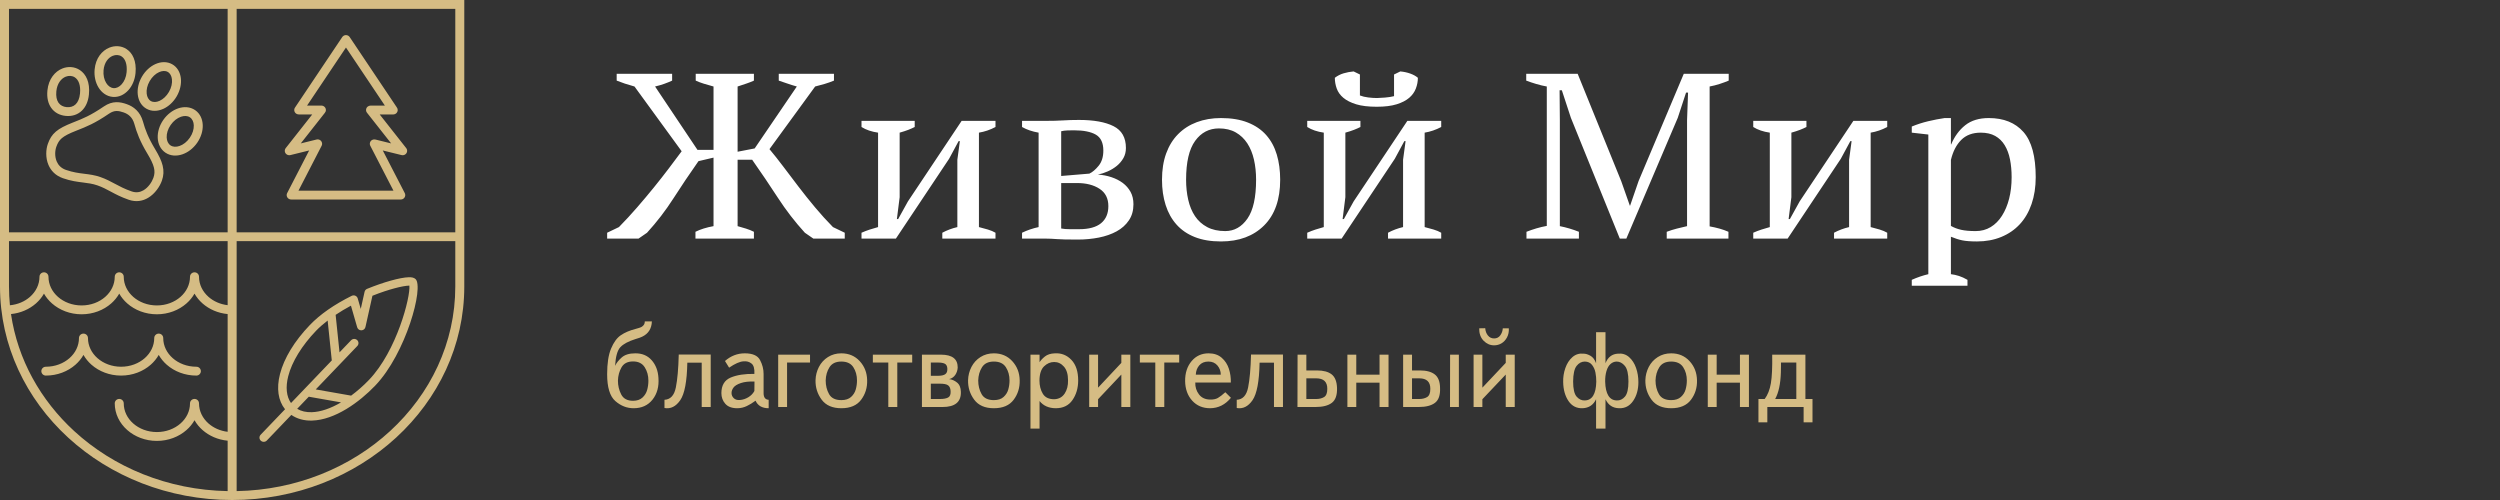 <svg width="280" height="56" viewBox="0 0 280 56" fill="none" xmlns="http://www.w3.org/2000/svg">
<rect x="0" y="0" width="280" height="56" fill="#333333" stroke="none"/>
<path fill-rule="evenodd" clip-rule="evenodd" d="M79.915 9.688C79.521 9.583 79.156 9.477 78.819 9.371C78.482 9.266 78.182 9.152 77.92 9.029V8.264H84.439V9.029C84.214 9.134 83.948 9.24 83.638 9.345C83.329 9.451 82.987 9.565 82.612 9.688V16.994L84.523 16.624L89.244 9.688C88.87 9.583 88.519 9.473 88.191 9.358C87.863 9.244 87.54 9.134 87.221 9.029V8.264H93.404V9.029C93.066 9.169 92.72 9.292 92.364 9.398C92.008 9.504 91.652 9.6 91.296 9.688L86.181 16.703C86.668 17.284 87.184 17.934 87.727 18.655C88.27 19.376 88.837 20.123 89.427 20.897C90.017 21.67 90.635 22.444 91.282 23.218C91.928 23.991 92.598 24.73 93.291 25.433L94.612 26.066V26.725H91.099L90.144 26.066C89.038 24.853 88.031 23.547 87.123 22.15C86.214 20.752 85.254 19.332 84.242 17.89H82.612V25.328C82.931 25.416 83.245 25.508 83.554 25.605C83.863 25.701 84.158 25.82 84.439 25.96V26.725H77.891V25.96C78.454 25.679 79.128 25.468 79.915 25.328V17.653L78.229 18.049C77.217 19.49 76.28 20.884 75.418 22.229C74.557 23.574 73.573 24.853 72.468 26.066L71.513 26.725H68V26.066L69.321 25.433C70.014 24.73 70.688 24 71.344 23.244C72 22.488 72.627 21.741 73.227 21.002C73.826 20.264 74.388 19.547 74.913 18.853C75.438 18.158 75.915 17.521 76.346 16.941L71.063 9.688C70.295 9.477 69.63 9.257 69.068 9.029V8.264H75.278V9.029C75.016 9.152 74.725 9.271 74.407 9.385C74.088 9.499 73.742 9.6 73.367 9.688L78.116 16.782H79.915V9.688ZM96.489 13.539H102.447V14.224C102.241 14.33 102.002 14.435 101.73 14.541C101.459 14.646 101.135 14.752 100.761 14.857V22.084L100.451 24.537H100.592L101.688 22.558L107.702 13.539H111.495V14.224C110.896 14.541 110.278 14.752 109.641 14.857V25.433C109.997 25.521 110.334 25.613 110.652 25.71C110.971 25.807 111.252 25.925 111.495 26.066V26.725H105.538V26.066C106.062 25.785 106.624 25.574 107.224 25.433V17.89L107.505 15.807H107.364L106.297 17.785L100.339 26.725H96.489V26.066C96.808 25.925 97.117 25.807 97.417 25.71C97.716 25.613 98.025 25.521 98.344 25.433V14.857C97.613 14.752 96.995 14.541 96.489 14.224V13.539ZM126.946 22.875C126.946 23.578 126.777 24.18 126.435 24.681C126.098 25.183 125.644 25.591 125.068 25.908C124.492 26.224 123.827 26.457 123.077 26.607C122.323 26.756 121.532 26.831 120.703 26.831C120.099 26.831 119.621 26.826 119.26 26.818C118.904 26.809 118.604 26.796 118.356 26.778C118.113 26.761 117.907 26.747 117.738 26.739C117.565 26.73 117.377 26.725 117.171 26.725H114.469V26.066C115.05 25.785 115.668 25.574 116.324 25.433V14.857C115.612 14.734 114.994 14.523 114.469 14.224V13.539H117.003C117.452 13.539 117.841 13.534 118.16 13.525C118.483 13.517 118.783 13.503 119.063 13.486C119.349 13.468 119.63 13.455 119.911 13.446C120.197 13.437 120.506 13.433 120.848 13.433C122.506 13.433 123.794 13.666 124.717 14.132C125.639 14.598 126.103 15.411 126.103 16.572C126.103 16.994 126.009 17.372 125.822 17.706C125.63 18.04 125.386 18.33 125.086 18.576C124.782 18.822 124.445 19.029 124.065 19.196C123.691 19.363 123.321 19.482 122.965 19.552C123.489 19.587 123.995 19.684 124.473 19.842C124.955 20 125.377 20.216 125.747 20.488C126.112 20.761 126.402 21.095 126.623 21.49C126.838 21.886 126.946 22.347 126.946 22.875ZM118.853 25.591C119.115 25.644 119.448 25.67 119.85 25.67C120.253 25.67 120.586 25.67 120.848 25.67C121.953 25.67 122.777 25.446 123.321 24.998C123.864 24.549 124.136 23.912 124.136 23.086C124.136 22.224 123.808 21.578 123.152 21.147C122.497 20.717 121.653 20.501 120.623 20.501H118.853V25.591ZM118.853 19.71L122.009 19.446C122.351 19.288 122.698 18.993 123.049 18.563C123.4 18.132 123.574 17.565 123.574 16.862C123.574 16 123.293 15.407 122.735 15.081C122.173 14.756 121.354 14.594 120.276 14.594C120.066 14.594 119.827 14.597 119.565 14.607C119.298 14.616 119.063 14.646 118.853 14.699V19.71ZM130.144 20.132C130.144 19.024 130.299 18.044 130.608 17.191C130.917 16.338 131.362 15.618 131.943 15.029C132.524 14.44 133.221 13.991 134.036 13.684C134.851 13.376 135.755 13.222 136.748 13.222C137.91 13.222 138.912 13.389 139.755 13.723C140.598 14.057 141.286 14.528 141.82 15.134C142.354 15.741 142.748 16.466 143 17.31C143.253 18.154 143.38 19.095 143.38 20.132C143.38 22.347 142.78 24.053 141.582 25.248C140.382 26.444 138.771 27.042 136.748 27.042C135.624 27.042 134.65 26.879 133.826 26.554C133.001 26.229 132.317 25.763 131.774 25.156C131.231 24.549 130.823 23.82 130.552 22.967C130.28 22.114 130.144 21.169 130.144 20.132ZM132.842 20.132C132.842 20.923 132.921 21.67 133.081 22.374C133.24 23.077 133.493 23.688 133.84 24.207C134.186 24.725 134.64 25.134 135.202 25.433C135.765 25.732 136.439 25.881 137.226 25.881C138.237 25.881 139.066 25.416 139.713 24.484C140.359 23.552 140.682 22.101 140.682 20.132C140.682 19.323 140.603 18.572 140.443 17.877C140.284 17.182 140.036 16.576 139.699 16.057C139.361 15.539 138.931 15.13 138.406 14.831C137.881 14.532 137.254 14.383 136.523 14.383C135.418 14.383 134.528 14.848 133.854 15.78C133.179 16.712 132.842 18.163 132.842 20.132ZM146.41 13.539H152.367V14.224C152.161 14.33 151.922 14.435 151.65 14.541C151.379 14.646 151.056 14.752 150.681 14.857V22.084L150.372 24.537H150.512L151.608 22.558L157.622 13.539H161.416V14.224C160.816 14.541 160.198 14.752 159.561 14.857V25.433C159.917 25.521 160.254 25.613 160.573 25.71C160.891 25.807 161.172 25.925 161.416 26.066V26.725H155.458V26.066C155.983 25.785 156.545 25.574 157.144 25.433V17.89L157.425 15.807H157.285L156.217 17.785L150.26 26.725H146.41V26.066C146.728 25.925 147.037 25.807 147.337 25.71C147.637 25.613 147.946 25.521 148.264 25.433V14.857C147.534 14.752 146.915 14.541 146.41 14.224V13.539ZM154.194 11.956C153.257 11.956 152.489 11.864 151.889 11.679C151.29 11.495 150.812 11.253 150.456 10.954C150.1 10.655 149.852 10.308 149.712 9.912C149.571 9.517 149.501 9.117 149.501 8.712C149.8 8.484 150.128 8.317 150.484 8.211C150.84 8.106 151.215 8.035 151.608 8L152.311 8.343V10.69C152.573 10.796 152.882 10.87 153.238 10.914C153.594 10.958 153.922 10.98 154.222 10.98C154.409 10.98 154.709 10.963 155.121 10.928C155.533 10.893 155.87 10.839 156.133 10.769V8.343L156.835 8C157.229 8.035 157.598 8.114 157.945 8.238C158.292 8.361 158.577 8.519 158.802 8.712C158.802 9.117 158.727 9.517 158.577 9.912C158.428 10.308 158.179 10.655 157.833 10.954C157.486 11.253 157.018 11.495 156.428 11.679C155.837 11.864 155.093 11.956 154.194 11.956ZM193.586 26.725H186.673V25.96C187.048 25.82 187.423 25.701 187.798 25.605C188.172 25.508 188.556 25.416 188.95 25.328V13.459L189.062 10.374H188.837L187.91 13.196L182.149 26.725H181.419L175.939 13.196L174.927 10.11H174.674L174.703 13.459V25.328C175.058 25.398 175.414 25.486 175.77 25.591C176.126 25.697 176.482 25.82 176.838 25.96V26.725H170.965V25.96C171.321 25.82 171.691 25.692 172.075 25.578C172.459 25.464 172.848 25.372 173.241 25.301V9.688C172.848 9.618 172.459 9.525 172.075 9.411C171.691 9.297 171.312 9.169 170.937 9.029V8.264H176.698L181.587 20.317L182.542 23.033H182.571L183.526 20.264L188.584 8.264H193.615V9.029C193.277 9.169 192.931 9.297 192.575 9.411C192.219 9.525 191.854 9.618 191.479 9.688V25.354C191.872 25.424 192.242 25.508 192.589 25.605C192.935 25.701 193.268 25.82 193.586 25.96V26.725ZM196.363 13.539H202.321V14.224C202.115 14.33 201.876 14.435 201.604 14.541C201.332 14.646 201.009 14.752 200.635 14.857V22.084L200.325 24.537H200.466L201.562 22.558L207.576 13.539H211.369V14.224C210.77 14.541 210.152 14.752 209.514 14.857V25.433C209.871 25.521 210.208 25.613 210.526 25.71C210.845 25.807 211.126 25.925 211.369 26.066V26.725H205.412V26.066C205.936 25.785 206.498 25.574 207.098 25.433V17.89L207.379 15.807H207.238L206.17 17.785L200.213 26.725H196.363V26.066C196.682 25.925 196.991 25.807 197.291 25.71C197.59 25.613 197.899 25.521 198.218 25.433V14.857C197.487 14.752 196.869 14.541 196.363 14.224V13.539ZM220.357 32H214.118V31.341C214.755 31.059 215.373 30.848 215.973 30.708V15.068L214.118 14.857V14.172C214.717 13.925 215.331 13.728 215.959 13.578C216.586 13.429 217.2 13.31 217.799 13.222H218.502V16.176H218.53C218.904 15.279 219.429 14.563 220.104 14.027C220.778 13.49 221.658 13.222 222.745 13.222C224.412 13.222 225.705 13.741 226.623 14.778C227.541 15.815 228 17.503 228 19.842C228 20.95 227.845 21.952 227.536 22.848C227.227 23.745 226.787 24.501 226.215 25.117C225.644 25.732 224.951 26.207 224.136 26.541C223.321 26.875 222.417 27.042 221.424 27.042C220.731 27.042 220.188 27.002 219.794 26.923C219.401 26.844 218.97 26.708 218.502 26.514V30.708C218.801 30.743 219.101 30.809 219.401 30.906C219.701 31.002 220.019 31.147 220.357 31.341V32ZM221.846 14.857C220.928 14.857 220.197 15.13 219.654 15.675C219.111 16.22 218.727 16.967 218.502 17.916V25.301C218.839 25.495 219.218 25.64 219.64 25.736C220.061 25.833 220.609 25.881 221.284 25.881C221.902 25.881 222.459 25.732 222.956 25.433C223.452 25.134 223.874 24.712 224.22 24.167C224.567 23.622 224.834 22.985 225.021 22.255C225.209 21.525 225.302 20.721 225.302 19.842C225.302 19.121 225.241 18.457 225.119 17.851C224.998 17.244 224.801 16.716 224.529 16.268C224.258 15.82 223.902 15.473 223.462 15.226C223.021 14.98 222.483 14.857 221.846 14.857Z" fill="white"/>
<path fill-rule="evenodd" clip-rule="evenodd" d="M46.541 31.255C46.377 31.103 46.14 31.04 45.771 31.051C44.813 31.079 42.942 31.601 41.116 32.35C40.972 32.409 40.867 32.533 40.833 32.683L40.405 34.602L40.065 33.423C40.026 33.288 39.928 33.178 39.797 33.121C39.666 33.065 39.517 33.07 39.39 33.133C37.414 34.118 35.838 35.217 34.706 36.4C32.973 38.209 31.816 40.111 31.358 41.897C30.948 43.499 31.152 44.876 31.925 45.837L29.19 48.693C29.01 48.882 29.019 49.179 29.21 49.357C29.403 49.535 29.705 49.526 29.885 49.337L32.629 46.471C33.263 46.905 34.048 47.132 34.944 47.105C37.528 47.029 40.247 45.046 42.027 43.186C45.473 39.587 47.494 32.14 46.541 31.255ZM25.496 49.357C24.406 49.254 23.425 48.818 22.685 48.166C22.322 47.847 22.017 47.476 21.785 47.066C21.553 47.476 21.248 47.847 20.885 48.166C20.033 48.917 18.86 49.381 17.57 49.381C16.28 49.381 15.108 48.917 14.255 48.166C13.388 47.403 12.851 46.346 12.851 45.175C12.851 44.902 13.077 44.68 13.355 44.68C13.633 44.68 13.859 44.902 13.859 45.175C13.859 46.054 14.266 46.852 14.924 47.431C15.597 48.023 16.532 48.39 17.57 48.39C18.608 48.39 19.543 48.023 20.216 47.431C20.874 46.852 21.281 46.054 21.281 45.175C21.281 44.902 21.507 44.68 21.785 44.68C22.063 44.68 22.289 44.902 22.289 45.175C22.289 46.054 22.696 46.852 23.354 47.431C23.916 47.926 24.661 48.263 25.496 48.361V35.176C24.406 35.073 23.425 34.637 22.685 33.986C22.322 33.666 22.017 33.295 21.785 32.886C21.553 33.295 21.248 33.666 20.885 33.986C20.033 34.736 18.86 35.2 17.57 35.2C16.28 35.2 15.108 34.736 14.255 33.986C13.892 33.666 13.587 33.295 13.355 32.886C13.123 33.295 12.818 33.666 12.455 33.986C11.603 34.736 10.43 35.2 9.14 35.2C7.85 35.2 6.678 34.736 5.825 33.986C5.462 33.666 5.157 33.295 4.925 32.886C4.693 33.295 4.388 33.666 4.025 33.986C3.289 34.633 2.315 35.068 1.232 35.174C1.979 40.264 4.547 44.824 8.314 48.284C12.727 52.338 18.787 54.882 25.496 55.004V49.357ZM21.993 41.074C22.271 41.074 22.497 41.296 22.497 41.569C22.497 41.843 22.271 42.065 21.993 42.065C20.703 42.065 19.531 41.601 18.678 40.851C18.315 40.531 18.01 40.16 17.778 39.751C17.546 40.16 17.241 40.531 16.878 40.851C16.026 41.601 14.853 42.065 13.563 42.065C12.274 42.065 11.101 41.601 10.248 40.851C9.886 40.531 9.581 40.16 9.348 39.751C9.116 40.16 8.811 40.531 8.448 40.851C7.596 41.601 6.424 42.065 5.134 42.065C4.855 42.065 4.63 41.843 4.63 41.569C4.63 41.296 4.855 41.074 5.134 41.074C6.171 41.074 7.107 40.707 7.78 40.115C8.438 39.536 8.845 38.738 8.845 37.859C8.845 37.586 9.07 37.364 9.348 37.364C9.627 37.364 9.852 37.586 9.852 37.859C9.852 38.738 10.259 39.536 10.917 40.115C11.59 40.707 12.526 41.074 13.563 41.074C14.601 41.074 15.537 40.707 16.209 40.115C16.868 39.536 17.275 38.738 17.275 37.859C17.275 37.586 17.5 37.364 17.778 37.364C18.056 37.364 18.282 37.586 18.282 37.859C18.282 38.738 18.689 39.536 19.347 40.115C20.02 40.707 20.956 41.074 21.993 41.074ZM1.111 34.19C1.988 34.109 2.771 33.765 3.356 33.25C4.014 32.671 4.422 31.873 4.422 30.994C4.422 30.721 4.647 30.499 4.925 30.499C5.203 30.499 5.429 30.721 5.429 30.994C5.429 31.873 5.836 32.671 6.494 33.25C7.167 33.842 8.103 34.209 9.14 34.209C10.178 34.209 11.113 33.842 11.786 33.25C12.444 32.671 12.851 31.873 12.851 30.994C12.851 30.721 13.077 30.499 13.355 30.499C13.633 30.499 13.859 30.721 13.859 30.994C13.859 31.873 14.266 32.671 14.924 33.25C15.597 33.842 16.532 34.209 17.57 34.209C18.608 34.209 19.543 33.842 20.216 33.25C20.874 32.671 21.281 31.873 21.281 30.994C21.281 30.721 21.507 30.499 21.785 30.499C22.063 30.499 22.289 30.721 22.289 30.994C22.289 31.873 22.696 32.671 23.354 33.25C23.916 33.745 24.661 34.082 25.496 34.18V27.009H1.007V32.089C1.007 32.797 1.043 33.498 1.111 34.19ZM16.011 13.609C16.134 14.052 16.277 14.497 16.486 14.994C16.693 15.487 16.97 16.036 17.365 16.693C17.796 17.407 18.081 17.992 18.216 18.543C18.362 19.138 18.334 19.674 18.127 20.25C17.897 20.89 17.36 21.702 16.589 22.158C15.985 22.515 15.247 22.662 14.41 22.37C13.535 22.066 12.937 21.744 12.374 21.442C11.911 21.194 11.473 20.959 10.913 20.764C10.366 20.573 9.855 20.51 9.316 20.442C8.647 20.359 7.936 20.27 7.048 19.961C6.206 19.667 5.697 19.105 5.425 18.466C5.084 17.665 5.134 16.738 5.365 16.096C5.568 15.533 5.812 15.117 6.26 14.735C6.675 14.382 7.255 14.08 8.145 13.73L8.276 13.678C9.262 13.291 10.127 12.95 11.635 11.921C12.124 11.588 12.578 11.457 13.014 11.445C13.437 11.433 13.815 11.532 14.187 11.662C14.575 11.796 14.951 12.005 15.273 12.321C15.595 12.637 15.856 13.056 16.011 13.609ZM15.557 15.37C15.332 14.833 15.177 14.35 15.043 13.868C14.939 13.498 14.771 13.224 14.565 13.022C14.36 12.82 14.112 12.685 13.852 12.594C13.577 12.498 13.306 12.425 13.041 12.432C12.79 12.439 12.517 12.522 12.206 12.734C10.61 13.823 9.692 14.184 8.647 14.595L8.516 14.647C7.735 14.954 7.242 15.206 6.917 15.482C6.624 15.731 6.458 16.023 6.313 16.425C6.151 16.877 6.115 17.526 6.353 18.087C6.524 18.487 6.846 18.841 7.383 19.028C8.179 19.305 8.829 19.387 9.442 19.463C10.042 19.538 10.609 19.609 11.247 19.831C11.873 20.049 12.35 20.305 12.854 20.575C13.378 20.857 13.935 21.155 14.744 21.438C15.257 21.616 15.706 21.527 16.073 21.31C16.622 20.986 17.009 20.392 17.179 19.921C17.319 19.532 17.338 19.172 17.24 18.776C17.132 18.335 16.883 17.832 16.5 17.196C16.082 16.503 15.785 15.911 15.557 15.37ZM19.115 13.995C18.799 14.453 18.651 14.953 18.668 15.391C18.683 15.772 18.826 16.099 19.094 16.281L19.095 16.28L19.099 16.284C19.37 16.466 19.733 16.478 20.102 16.351C20.522 16.207 20.94 15.889 21.256 15.431C21.573 14.973 21.721 14.473 21.704 14.035C21.689 13.652 21.544 13.324 21.273 13.142L21.269 13.139C20.999 12.96 20.637 12.949 20.27 13.075C19.851 13.219 19.435 13.536 19.119 13.991L19.12 13.991L19.116 13.995H19.115ZM17.665 15.426C17.64 14.789 17.844 14.077 18.282 13.443L18.281 13.442L18.285 13.438C18.725 12.802 19.325 12.354 19.939 12.142C20.603 11.914 21.289 11.956 21.839 12.325L21.886 12.358C22.405 12.729 22.681 13.327 22.707 14C22.732 14.639 22.527 15.352 22.087 15.988C21.646 16.624 21.046 17.073 20.432 17.284C19.77 17.512 19.086 17.47 18.537 17.104L18.536 17.105L18.532 17.101C17.983 16.733 17.691 16.119 17.664 15.426H17.665ZM15.179 8.18C15.108 8.948 14.806 9.627 14.375 10.104C13.907 10.621 13.286 10.912 12.623 10.852H12.613L12.612 10.851C11.954 10.789 11.401 10.394 11.037 9.805C10.701 9.259 10.528 8.539 10.598 7.773L10.599 7.771C10.716 6.506 11.421 5.675 12.236 5.34C12.555 5.209 12.892 5.154 13.22 5.177C13.556 5.2 13.883 5.305 14.172 5.495C14.844 5.935 15.306 6.822 15.179 8.18ZM13.623 9.446C13.92 9.118 14.13 8.64 14.18 8.091C14.268 7.15 14.006 6.575 13.617 6.32C13.476 6.227 13.315 6.176 13.149 6.164C12.976 6.152 12.796 6.182 12.622 6.254C12.117 6.461 11.677 7.007 11.598 7.86L11.598 7.862C11.547 8.413 11.664 8.919 11.895 9.294C12.098 9.622 12.386 9.84 12.712 9.869L12.723 9.87C13.045 9.895 13.366 9.731 13.623 9.446ZM9.96 10.578C9.878 11.394 9.586 11.995 9.168 12.396C8.681 12.863 8.041 13.048 7.365 12.982C6.689 12.917 6.102 12.613 5.721 12.062C5.393 11.589 5.229 10.944 5.311 10.127C5.44 8.837 6.156 8.004 6.981 7.672C7.305 7.542 7.647 7.489 7.98 7.516C8.319 7.543 8.65 7.652 8.943 7.846C9.628 8.3 10.097 9.205 9.96 10.578ZM8.468 11.687C8.723 11.443 8.904 11.047 8.96 10.481C9.056 9.526 8.787 8.933 8.384 8.667C8.239 8.571 8.073 8.517 7.901 8.503C7.723 8.489 7.537 8.518 7.359 8.59C6.846 8.796 6.398 9.347 6.31 10.224C6.254 10.792 6.351 11.216 6.551 11.505C6.754 11.798 7.081 11.962 7.463 11.999C7.849 12.036 8.207 11.938 8.468 11.687ZM19.28 7.193C19.848 7.51 20.18 8.09 20.257 8.772C20.327 9.396 20.18 10.114 19.798 10.777C19.417 11.439 18.866 11.932 18.285 12.194C17.651 12.479 16.975 12.498 16.408 12.181C15.84 11.864 15.508 11.284 15.431 10.603C15.36 9.979 15.507 9.261 15.889 8.597C16.27 7.935 16.821 7.442 17.402 7.18C18.036 6.895 18.712 6.877 19.28 7.193ZM19.258 8.88C19.216 8.508 19.055 8.203 18.784 8.053C18.514 7.902 18.165 7.923 17.819 8.078C17.421 8.257 17.038 8.607 16.763 9.085C16.488 9.561 16.381 10.065 16.43 10.494C16.472 10.866 16.633 11.171 16.903 11.321C17.174 11.472 17.523 11.451 17.868 11.296C18.266 11.117 18.65 10.767 18.925 10.289C19.199 9.813 19.306 9.309 19.258 8.88ZM38.748 5.322L34.39 11.826H35.997C36.275 11.826 36.5 12.048 36.5 12.322C36.5 12.45 36.451 12.567 36.37 12.655L33.686 16.062L35.451 15.627C35.721 15.56 35.994 15.722 36.061 15.987C36.094 16.115 36.072 16.244 36.011 16.35L33.43 21.354H44.067L41.474 16.329C41.349 16.086 41.449 15.788 41.697 15.665C41.809 15.61 41.932 15.6 42.045 15.627L43.81 16.062L41.102 12.624C40.933 12.408 40.973 12.098 41.193 11.931C41.284 11.861 41.392 11.828 41.5 11.828V11.826H43.106L38.748 5.322ZM33.038 12.051L38.324 4.162C38.361 4.104 38.411 4.053 38.473 4.013C38.704 3.864 39.015 3.927 39.167 4.155L44.432 12.012C44.502 12.097 44.543 12.205 44.543 12.322C44.543 12.596 44.317 12.818 44.039 12.818H42.525L45.477 16.565C45.581 16.683 45.627 16.847 45.585 17.01C45.518 17.275 45.245 17.436 44.975 17.37L42.87 16.851L45.317 21.594C45.363 21.668 45.389 21.756 45.389 21.849C45.389 22.123 45.164 22.345 44.886 22.345H32.611V22.344C32.534 22.344 32.457 22.327 32.384 22.291C32.137 22.168 32.037 21.871 32.162 21.627L34.626 16.851L32.521 17.37C32.377 17.404 32.218 17.377 32.092 17.281C31.872 17.114 31.832 16.804 32.002 16.588L34.971 12.818H33.457V12.815C33.362 12.815 33.267 12.789 33.182 12.734C32.95 12.585 32.886 12.278 33.038 12.051ZM1.007 26.018H25.496V0.991H1.007V26.018ZM26.504 26.018H50.993V0.991H26.504V26.018ZM50.993 27.009H26.504V34.704V48.885V55.004C33.213 54.882 39.273 52.338 43.686 48.284C48.2 44.138 50.993 38.412 50.993 32.089V27.009ZM52 32.089C52 38.697 49.085 44.679 44.371 49.008C39.667 53.328 33.172 56 26 56C18.828 56 12.333 53.328 7.629 49.008C2.915 44.679 0 38.697 0 32.089L0 0H52V32.089ZM32.284 42.126C32.696 40.518 33.803 38.713 35.401 37.044C35.774 36.654 36.218 36.275 36.697 35.903L37.16 40.369L32.592 45.14C32.08 44.413 31.966 43.366 32.284 42.126ZM33.284 45.787L34.582 44.431L38.197 45.067C37.041 45.745 35.909 46.137 34.916 46.166C34.276 46.185 33.731 46.056 33.284 45.787ZM39.327 44.311L35.364 43.614L40.019 38.752C40.2 38.563 40.191 38.266 39.999 38.088C39.806 37.91 39.505 37.919 39.324 38.108L38.026 39.464L37.591 35.263C38.12 34.911 38.681 34.566 39.306 34.235L40.004 36.656C40.064 36.863 40.259 37.004 40.478 36.997C40.697 36.991 40.883 36.839 40.93 36.628L41.712 33.125C43.595 32.373 45.14 32.01 45.8 31.99C45.818 31.99 45.835 31.99 45.85 31.989C45.983 33.23 44.448 39.287 41.332 42.542C40.683 43.22 40.007 43.807 39.327 44.311V44.311Z" fill="#D5BC84"/>
<path fill-rule="evenodd" clip-rule="evenodd" d="M72.218 36H73.011C72.98 36.805 72.621 37.373 71.933 37.705C71.767 37.788 71.511 37.88 71.163 37.979C70.373 38.228 69.813 38.529 69.481 38.882C69.149 39.234 68.952 39.934 68.889 40.979C69.031 40.664 69.278 40.35 69.629 40.039C69.98 39.728 70.484 39.573 71.14 39.573C71.906 39.564 72.52 39.819 72.982 40.338C73.444 40.857 73.699 41.519 73.746 42.324C73.817 43.295 73.598 44.104 73.089 44.751C72.579 45.398 71.87 45.722 70.962 45.722C70.211 45.722 69.53 45.455 68.918 44.919C68.306 44.384 68 43.382 68 41.913C68 40.701 68.146 39.745 68.438 39.043C68.731 38.342 69.096 37.842 69.534 37.544C69.973 37.245 70.516 37.012 71.163 36.846C71.282 36.813 71.41 36.776 71.548 36.734C71.686 36.693 71.791 36.651 71.862 36.61C72.107 36.46 72.226 36.257 72.218 36ZM70.903 44.888C71.345 44.888 71.696 44.768 71.957 44.527C72.218 44.286 72.394 43.998 72.484 43.662C72.575 43.326 72.621 42.983 72.621 42.635C72.621 42.062 72.482 41.56 72.206 41.129C71.93 40.697 71.495 40.481 70.903 40.481C70.295 40.481 69.864 40.701 69.611 41.141C69.359 41.581 69.224 42.079 69.209 42.635C69.209 43.191 69.331 43.706 69.576 44.178C69.82 44.651 70.263 44.888 70.903 44.888ZM76.98 40.618C76.941 42.718 76.676 44.12 76.186 44.826C75.697 45.531 75.108 45.822 74.421 45.697V44.776C75.093 44.743 75.517 44.282 75.695 43.394C75.873 42.506 75.981 41.278 76.02 39.71H79.599V45.585H78.591V40.618H76.98ZM81.66 41.178L81.198 40.431C81.853 39.859 82.592 39.573 83.413 39.573C84.29 39.573 84.861 39.824 85.125 40.326C85.39 40.828 85.522 41.344 85.522 41.876V44.029C85.522 44.51 85.712 44.759 86.091 44.776V45.722C85.364 45.722 84.874 45.44 84.621 44.876C84.29 45.124 83.962 45.326 83.638 45.479C83.315 45.633 82.975 45.714 82.62 45.722C82.003 45.731 81.545 45.568 81.245 45.236C80.945 44.905 80.795 44.498 80.795 44.017C80.803 43.153 81.15 42.577 81.838 42.286C82.525 41.996 83.409 41.859 84.491 41.876C84.523 41.294 84.414 40.907 84.165 40.712C83.917 40.516 83.623 40.436 83.283 40.469C82.872 40.486 82.331 40.722 81.66 41.178ZM84.503 42.734C83.887 42.709 83.377 42.766 82.975 42.902C82.572 43.039 82.297 43.207 82.151 43.407C82.005 43.606 81.932 43.809 81.932 44.017C81.932 44.24 82.015 44.434 82.181 44.595C82.347 44.757 82.576 44.826 82.868 44.801C83.192 44.776 83.504 44.674 83.804 44.496C84.104 44.317 84.333 44.083 84.491 43.793L84.503 42.734ZM90.723 40.606H88.152V45.585H87.157V39.722H90.723V40.606ZM94.23 45.722C93.235 45.722 92.5 45.403 92.026 44.763C91.552 44.124 91.323 43.398 91.339 42.585C91.355 42.054 91.481 41.558 91.718 41.097C91.955 40.637 92.293 40.268 92.731 39.989C93.17 39.712 93.669 39.573 94.23 39.573C95.067 39.573 95.754 39.865 96.291 40.45C96.829 41.035 97.105 41.747 97.121 42.585C97.144 43.415 96.919 44.145 96.445 44.776C95.971 45.407 95.233 45.722 94.23 45.722ZM94.23 44.813C94.696 44.813 95.059 44.695 95.32 44.459C95.581 44.222 95.756 43.94 95.847 43.612C95.938 43.284 95.983 42.95 95.983 42.61C95.983 42.046 95.847 41.552 95.575 41.129C95.302 40.705 94.854 40.494 94.23 40.494C93.614 40.494 93.172 40.705 92.903 41.129C92.635 41.552 92.492 42.046 92.477 42.61C92.477 43.183 92.603 43.693 92.856 44.141C93.108 44.589 93.566 44.813 94.23 44.813ZM99.49 45.585V40.606H97.76V39.722H102.167V40.606H100.497V45.585H99.49ZM103.257 45.585V39.722H105.39C106.646 39.722 107.27 40.203 107.262 41.166C107.246 41.465 107.157 41.736 106.995 41.981C106.833 42.226 106.602 42.386 106.302 42.461C106.618 42.494 106.914 42.622 107.191 42.846C107.467 43.07 107.609 43.419 107.617 43.892C107.649 45.021 106.966 45.585 105.568 45.585H103.257ZM104.253 42.087H105.094C105.449 42.087 105.712 42.025 105.882 41.9C106.051 41.776 106.124 41.556 106.101 41.241C106.077 40.983 105.978 40.813 105.805 40.73C105.631 40.647 105.394 40.606 105.094 40.606H104.253V42.087ZM104.253 44.689H105.26C105.67 44.689 105.98 44.633 106.19 44.521C106.399 44.409 106.492 44.166 106.468 43.793C106.452 43.502 106.361 43.292 106.196 43.164C106.03 43.035 105.718 42.971 105.26 42.971H104.253V44.689ZM111.313 45.722C110.318 45.722 109.584 45.403 109.11 44.763C108.636 44.124 108.407 43.398 108.423 42.585C108.439 42.054 108.565 41.558 108.802 41.097C109.039 40.637 109.376 40.268 109.815 39.989C110.253 39.712 110.753 39.573 111.313 39.573C112.151 39.573 112.838 39.865 113.375 40.45C113.912 41.035 114.189 41.747 114.204 42.585C114.228 43.415 114.003 44.145 113.529 44.776C113.055 45.407 112.317 45.722 111.313 45.722ZM111.313 44.813C111.779 44.813 112.143 44.695 112.403 44.459C112.664 44.222 112.84 43.94 112.931 43.612C113.021 43.284 113.067 42.95 113.067 42.61C113.067 42.046 112.931 41.552 112.658 41.129C112.386 40.705 111.937 40.494 111.313 40.494C110.698 40.494 110.255 40.705 109.987 41.129C109.718 41.552 109.576 42.046 109.56 42.61C109.56 43.183 109.686 43.693 109.939 44.141C110.192 44.589 110.65 44.813 111.313 44.813ZM116.431 44.913V48H115.413V39.722H116.431V40.568C116.558 40.361 116.757 40.147 117.03 39.927C117.302 39.708 117.675 39.589 118.149 39.573C118.876 39.531 119.492 39.776 119.998 40.307C120.503 40.838 120.756 41.606 120.756 42.61C120.756 43.456 120.543 44.189 120.116 44.807C119.689 45.425 119.054 45.73 118.208 45.722C117.435 45.705 116.842 45.436 116.431 44.913ZM116.42 42.622C116.42 43.195 116.547 43.689 116.799 44.104C117.052 44.519 117.487 44.722 118.103 44.714C118.6 44.689 118.981 44.475 119.246 44.073C119.51 43.67 119.635 43.174 119.619 42.585C119.619 41.921 119.467 41.415 119.163 41.066C118.859 40.718 118.494 40.544 118.067 40.544C117.648 40.544 117.271 40.705 116.936 41.029C116.6 41.352 116.428 41.884 116.42 42.622ZM122.984 43.419L125.59 40.643V39.722H126.597V45.585H125.59V41.95L122.984 44.714V45.585H121.989V39.722H122.984V43.419ZM129.393 45.585V40.606H127.663V39.722H132.07V40.606H130.4V45.585H129.393ZM137.236 43.929L137.864 44.552C137.232 45.324 136.454 45.714 135.53 45.722C134.709 45.722 134.041 45.44 133.528 44.876C133.014 44.311 132.75 43.581 132.734 42.685C132.725 41.78 132.967 41.035 133.456 40.45C133.946 39.865 134.582 39.573 135.364 39.573C135.964 39.573 136.454 39.739 136.833 40.071C137.212 40.402 137.481 40.817 137.639 41.315C137.797 41.813 137.868 42.324 137.852 42.846H133.871C133.855 43.344 133.992 43.784 134.28 44.166C134.568 44.548 134.985 44.743 135.53 44.751C135.885 44.76 136.173 44.701 136.395 44.577C136.616 44.452 136.896 44.237 137.236 43.929ZM133.93 41.962H136.726C136.726 41.573 136.602 41.23 136.353 40.936C136.104 40.641 135.767 40.494 135.34 40.494C134.906 40.494 134.566 40.635 134.321 40.917C134.076 41.199 133.946 41.548 133.93 41.962ZM141.074 40.618C141.035 42.718 140.77 44.12 140.281 44.826C139.791 45.531 139.203 45.822 138.515 45.697V44.776C139.187 44.743 139.611 44.282 139.789 43.394C139.967 42.506 140.075 41.278 140.115 39.71H143.693V45.585H142.686V40.618H141.074ZM145.328 39.722H146.311V41.489H147.496C148.222 41.489 148.773 41.637 149.148 41.931C149.524 42.226 149.723 42.734 149.747 43.456C149.77 44.253 149.577 44.807 149.166 45.118C148.756 45.429 148.143 45.585 147.33 45.585H145.316L145.328 39.722H145.328ZM146.311 44.689H147.413C147.76 44.689 148.054 44.616 148.296 44.471C148.536 44.326 148.657 44.021 148.657 43.556C148.665 42.767 148.25 42.373 147.413 42.373H146.311V44.689ZM151.903 42.859V45.585H150.908V39.722H151.903V41.962H154.509V39.722H155.516V45.585H154.509V42.859H151.903ZM162.4 45.585L162.411 39.722H163.394V45.585H162.399H162.4ZM157.151 39.722H158.146V41.489H159.035C159.761 41.489 160.316 41.639 160.699 41.938C161.082 42.236 161.278 42.743 161.286 43.456C161.317 44.253 161.128 44.807 160.717 45.118C160.307 45.429 159.698 45.585 158.893 45.585H157.151V39.722ZM158.146 44.689H158.952C159.299 44.689 159.594 44.616 159.835 44.471C160.076 44.326 160.196 44.021 160.196 43.556C160.204 42.767 159.789 42.373 158.952 42.373H158.146V44.689ZM165.669 36.772L166.345 36.76C166.368 37.084 166.469 37.355 166.647 37.575C166.824 37.795 167.055 37.905 167.34 37.905C167.64 37.905 167.873 37.787 168.039 37.55C168.205 37.314 168.296 37.054 168.312 36.773H168.987C169.01 37.154 168.943 37.492 168.785 37.787C168.627 38.082 168.422 38.303 168.169 38.453C167.916 38.602 167.64 38.677 167.34 38.677C166.89 38.677 166.497 38.505 166.161 38.16C165.825 37.816 165.662 37.353 165.669 36.773V36.772ZM166.025 43.419L168.643 40.643V39.722H169.65V45.585H168.643V41.95L166.025 44.714V45.585H165.042V39.722H166.025V43.419ZM178.761 40.681V37.207H179.815V40.681C180.083 40 180.55 39.643 181.213 39.61C181.695 39.56 182.109 39.689 182.457 39.996C182.805 40.303 183.065 40.708 183.239 41.209C183.413 41.712 183.499 42.241 183.499 42.797C183.499 43.627 183.304 44.328 182.913 44.9C182.522 45.473 181.995 45.747 181.332 45.722C180.628 45.705 180.123 45.369 179.815 44.714V48H178.761V44.714C178.46 45.353 177.959 45.689 177.256 45.722C176.585 45.747 176.057 45.479 175.674 44.919C175.291 44.359 175.092 43.651 175.076 42.797C175.06 42.257 175.141 41.732 175.319 41.222C175.497 40.712 175.761 40.303 176.113 39.996C176.464 39.689 176.881 39.56 177.363 39.61C177.591 39.61 177.844 39.687 178.121 39.84C178.397 39.994 178.61 40.274 178.761 40.681ZM178.784 42.747C178.784 42.39 178.753 42.05 178.69 41.726C178.626 41.402 178.5 41.118 178.311 40.873C178.121 40.629 177.852 40.502 177.505 40.494C177.142 40.494 176.833 40.656 176.581 40.979C176.328 41.303 176.198 41.884 176.19 42.722C176.19 43.56 176.322 44.129 176.587 44.427C176.851 44.726 177.153 44.867 177.493 44.85C178.322 44.834 178.753 44.133 178.784 42.747ZM179.779 42.747C179.819 44.133 180.253 44.834 181.083 44.85C181.43 44.867 181.734 44.724 181.995 44.421C182.256 44.118 182.386 43.552 182.386 42.722C182.386 41.884 182.252 41.303 181.983 40.979C181.714 40.656 181.407 40.494 181.059 40.494C180.798 40.502 180.569 40.595 180.372 40.774C180.174 40.952 180.024 41.216 179.922 41.564C179.819 41.913 179.772 42.307 179.779 42.747ZM187.172 45.722C186.177 45.722 185.443 45.403 184.969 44.763C184.495 44.124 184.266 43.398 184.281 42.585C184.297 42.054 184.424 41.558 184.661 41.097C184.898 40.637 185.235 40.268 185.674 39.989C186.112 39.712 186.611 39.573 187.172 39.573C188.01 39.573 188.697 39.865 189.234 40.45C189.771 41.035 190.047 41.747 190.063 42.585C190.087 43.415 189.862 44.145 189.388 44.776C188.914 45.407 188.175 45.722 187.172 45.722ZM187.172 44.813C187.638 44.813 188.002 44.695 188.262 44.459C188.523 44.222 188.699 43.94 188.79 43.612C188.88 43.284 188.926 42.95 188.926 42.61C188.926 42.046 188.79 41.552 188.517 41.129C188.244 40.705 187.796 40.494 187.172 40.494C186.556 40.494 186.114 40.705 185.845 41.129C185.577 41.552 185.435 42.046 185.419 42.61C185.419 43.183 185.545 43.693 185.798 44.141C186.051 44.589 186.509 44.813 187.172 44.813ZM192.267 42.859V45.585H191.271V39.722H192.267V41.962H194.873V39.722H195.88V45.585H194.873V42.859H192.267ZM196.946 47.303V44.689H197.645C197.985 44.232 198.216 43.645 198.338 42.927C198.461 42.209 198.51 41.141 198.486 39.722H202.206V44.689H203V47.303H202.005V45.585H197.941V47.303H196.946ZM201.188 44.689V40.606H199.47V40.979C199.47 41.311 199.466 41.556 199.457 41.714C199.418 43 199.205 43.992 198.818 44.689H201.187H201.188Z" fill="#D5BC84"/>
</svg>
